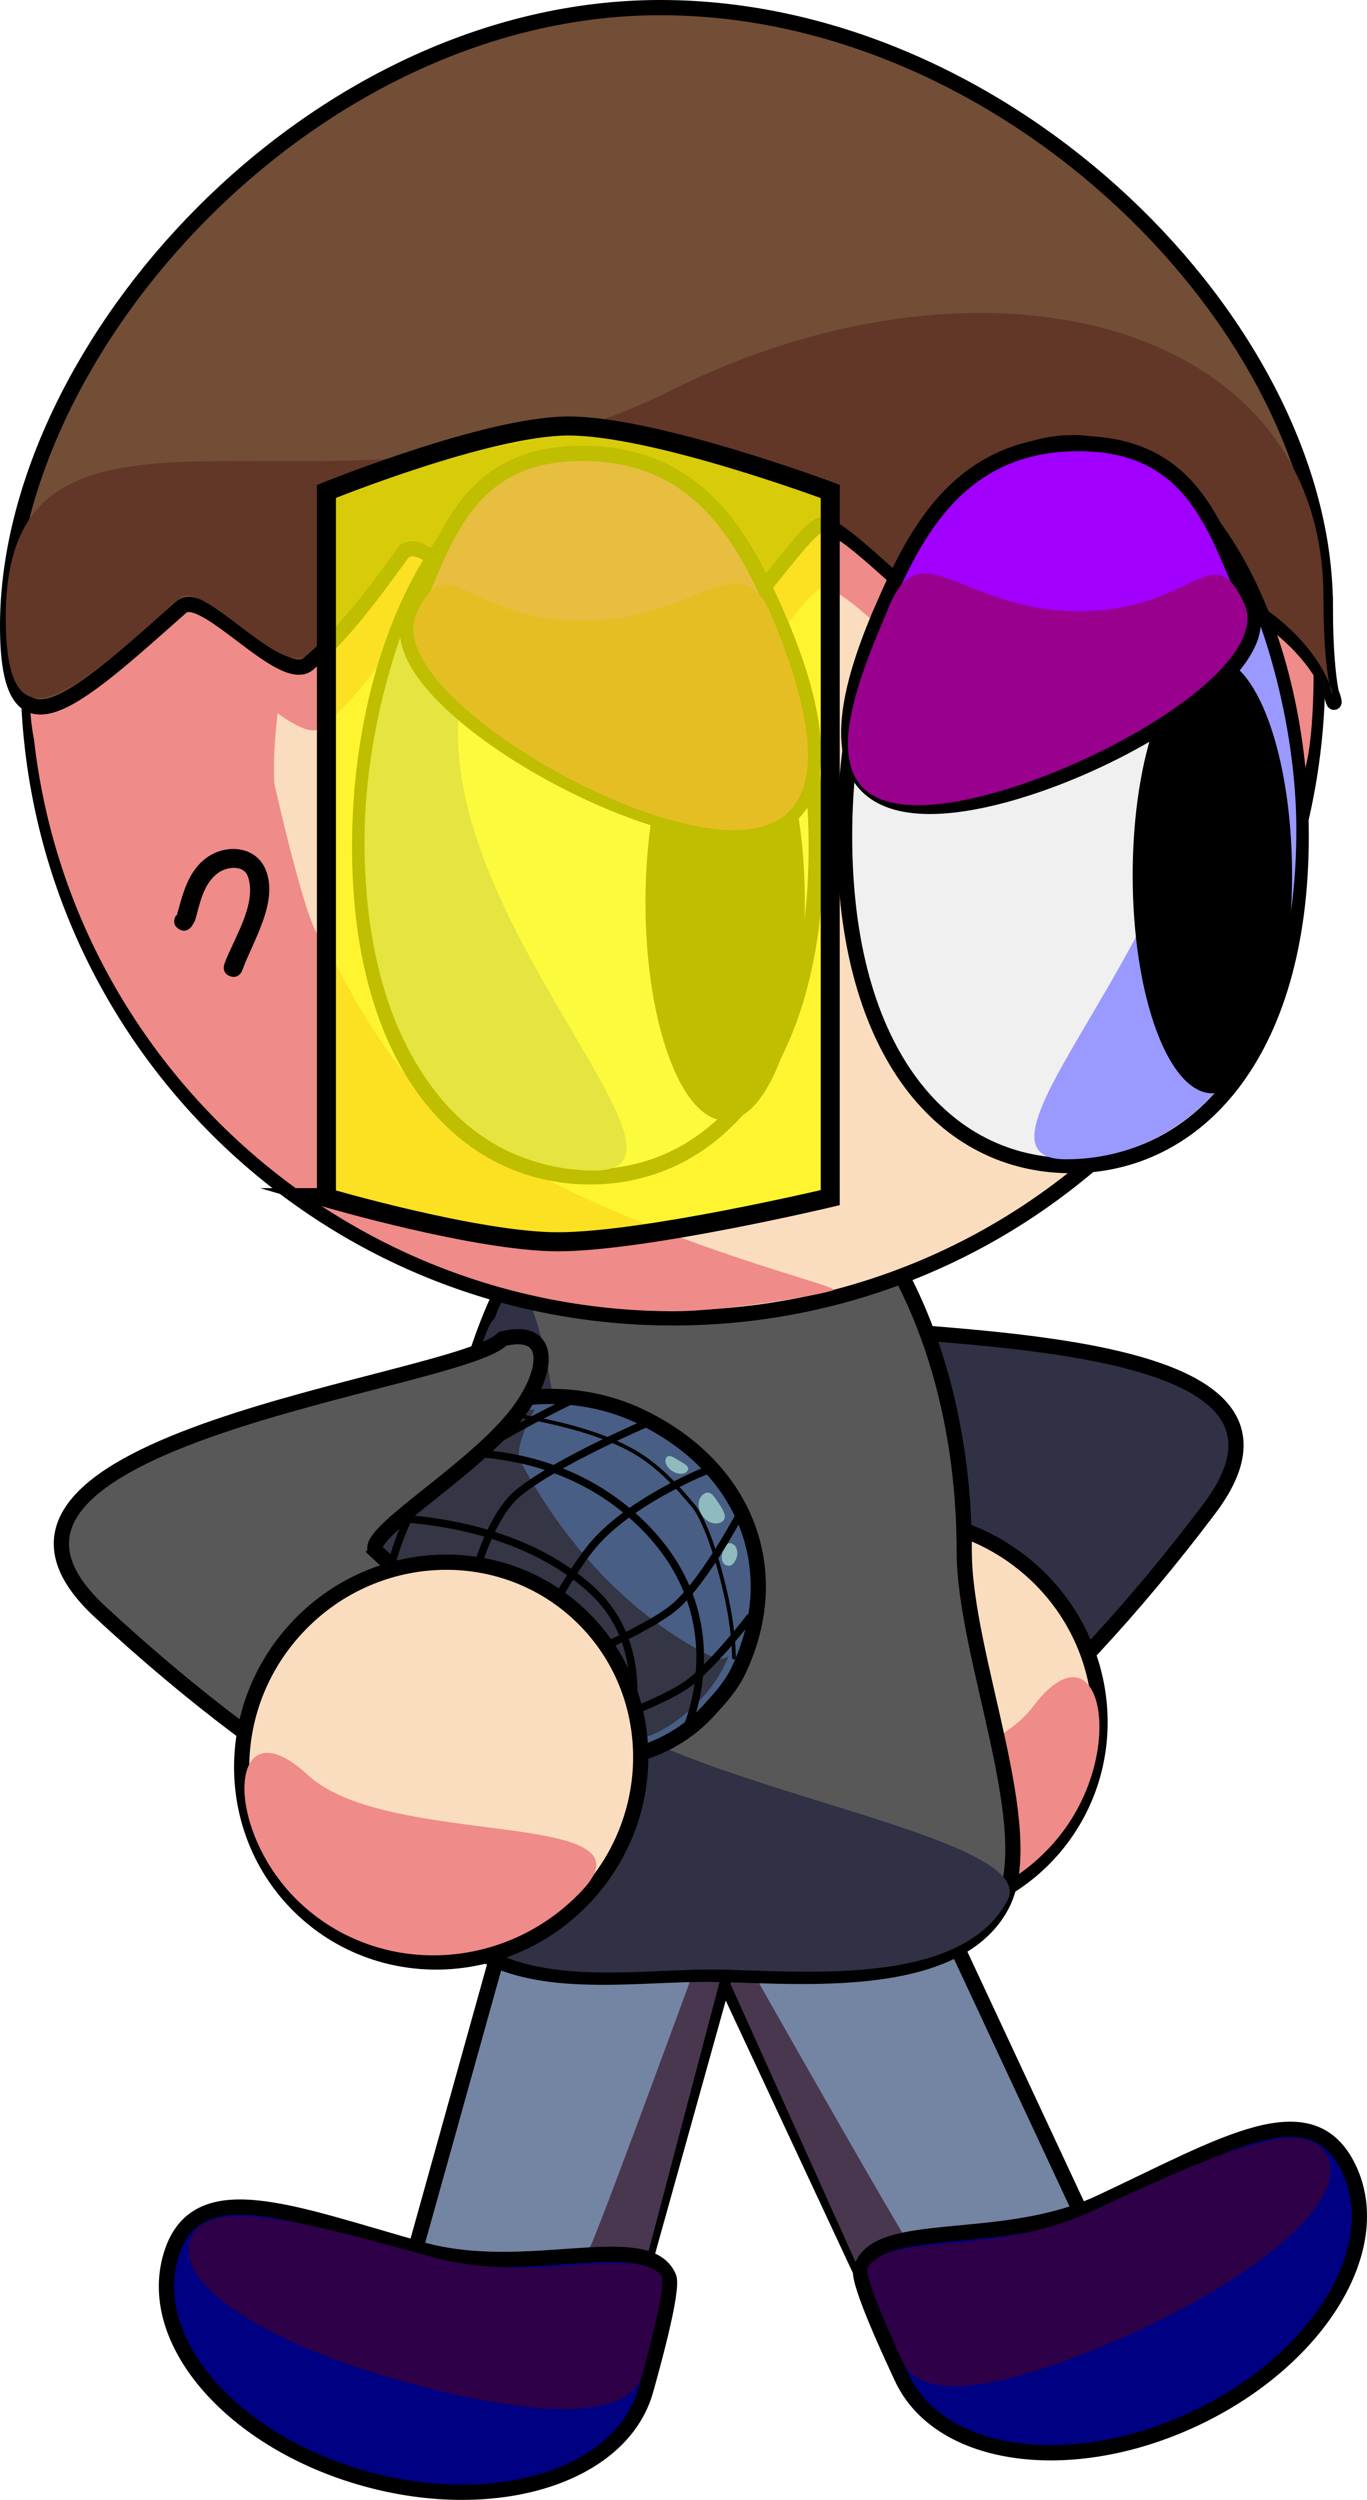 <svg version="1.1" xmlns="http://www.w3.org/2000/svg" xmlns:xlink="http://www.w3.org/1999/xlink" width="179.635" height="328.504" viewBox="0,0,179.635,328.504"><g transform="translate(-231.843,-15.417)"><g data-paper-data="{&quot;isPaintingLayer&quot;:true}" fill-rule="nonzero" stroke-linejoin="miter" stroke-miterlimit="10" stroke-dasharray="" stroke-dashoffset="0" style="mix-blend-mode: normal"><g data-paper-data="{&quot;index&quot;:null}" stroke="#000000" stroke-linecap="butt"><path d="M353.563,212.348c1.715,-2.276 -12.985,-7.646 -20.461,-13.812c-6.063,-5 -7.842,-11.279 -0.763,-10.811c6.462,4.87 78.469,-0.651 58.406,25.972c-20.063,26.623 -41.566,44.258 -48.028,39.388c-6.462,-4.87 -9.216,-14.115 10.847,-40.738z" fill="#303145" stroke-width="2"/><path d="M365.652,220.377c11.721,8.833 14.243,25.258 5.631,36.685c-8.612,11.427 -25.095,13.53 -36.816,4.697c-11.721,-8.833 -14.242,-25.258 -5.631,-36.685c8.612,-11.427 25.095,-13.53 36.816,-4.697z" fill="#faddbf" stroke-width="2"/><path d="M371.484,256.14c-8.612,11.427 -25.095,13.53 -36.816,4.697c-11.721,-8.833 24.315,-9.739 32.927,-21.167c8.612,-11.427 12.501,5.042 3.889,16.47z" fill="#ef8b89" stroke-width="0"/></g><g stroke="#000000" stroke-linecap="butt"><path d="M352.096,329.263l-40.299,-86.355l26.725,-12.472l40.299,86.355z" fill="#7485a3" stroke-width="2"/><path d="M351.539,328.84l-38.459,-85.548c0,0 33.518,59.522 38.567,67.557c1.116,1.776 3.465,1.462 3.465,1.462l22.417,4.038z" fill="#49374f" stroke-width="0"/></g><g data-paper-data="{&quot;index&quot;:null}" stroke="#000000" stroke-linecap="butt"><path d="M283.781,320.511l25.607,-91.79l28.407,7.925l-25.607,91.79z" fill="#7485a3" stroke-width="2"/><path d="M284.981,319.863l21.453,-7.656c0,0 2.369,-0.074 3.179,-2.009c3.664,-8.754 26.978,-72.963 26.978,-72.963l-23.924,90.693z" fill="#49374f" stroke-width="0"/></g><g stroke="#000000" stroke-linecap="butt"><path d="M358.553,219.292c0,13.803 10.047,36.744 4.95,46.46c-6.234,11.882 -28.612,9.096 -38.94,9.096c-13.663,0 -32.944,4.17 -38.344,-14.832c-2.019,-7.106 4.355,-32.373 4.355,-40.723c0,-30.682 15.218,-55.556 33.99,-55.556c18.772,0 33.99,24.873 33.99,55.556z" fill="#585858" stroke-width="2"/><path d="M307.29,234.868c0,13.803 62.042,20.549 56.945,30.265c-6.234,11.882 -28.612,9.096 -38.94,9.096c-13.663,0 -32.944,4.17 -38.344,-14.832c-2.019,-7.106 4.355,-32.373 4.355,-40.723c0,-9.452 3.349,-28.598 5.52,-29.968c5.944,-16.764 10.465,25.14 10.465,46.163z" fill="#303145" stroke-width="0"/></g><g stroke="#000000" stroke-linecap="butt"><g><path d="M235.546,103.874c0,-46.791 37.931,-84.722 84.722,-84.722c46.791,0 84.722,37.931 84.722,84.722c0,46.791 -37.931,84.722 -84.722,84.722c-46.791,0 -84.722,-37.931 -84.722,-84.722z" fill="#faddbf" stroke-width="2"/><path d="M235.777,103.004c0,-15.054 8.657,-41.011 13.166,-44.225c0.515,-0.367 5.786,-8.91 13.307,-15.627c9.347,-8.348 21.315,-15.156 21.925,-14.959c7.969,2.571 -17.527,64.855 -16.288,90.145c0.003,0.06 4.407,19.702 6.026,20.14c2.885,4.742 9.111,19.153 19.992,26.294c20.279,13.306 48.942,19.68 47.459,20.186c-2.373,0.809 -14.803,2.769 -20.866,2.769c-46.791,0 -84.722,-37.931 -84.722,-84.722z" fill="#ef8b89" stroke-width="0"/><path d="M404.467,103.415c0,11.624 -1.578,15.641 -2.13,13.789c-0.563,-1.889 -0.187,-9.814 -9.043,-14.649c-2.146,-1.172 -10.206,6.276 -12.934,5.048c-1.713,-0.771 -8.652,-10.176 -10.566,-10.852c-1.338,-0.473 -12.45,8.378 -13.85,7.927c-3.491,-1.124 -11.989,-11.374 -15.74,-12.032c-2.066,-0.362 -9.283,11.85 -11.392,11.596c-2.72,-0.327 -10.069,-12.068 -12.806,-12.068c-7.28,0 -7.48,7.011 -12.718,13.017c-3.404,3.903 -13.988,-13.052 -17.112,-8.617c-3.879,5.508 -7.72,10.818 -11.961,14.417c-3.327,2.824 -13.364,-10.097 -16.24,-7.479c-13.886,12.639 -22.224,20.644 -22.224,2.472c0,-36.54 43.288,-8.213 85.07,-29.735c39.994,-20.6 83.643,-9.374 83.643,27.166z" fill="#ef8b89" stroke-width="0"/></g><path d="M406.001,95.104c0,23.483 6.532,8.715 -11.467,-0.86c-2.202,-1.172 -10.475,6.276 -13.275,5.048c-1.758,-0.771 -8.88,-10.176 -10.844,-10.852c-1.373,-0.473 -12.778,8.378 -14.214,7.927c-3.582,-1.124 -12.304,-11.374 -16.154,-12.032c-2.12,-0.362 -9.527,11.85 -11.692,11.596c-2.791,-0.327 -10.334,-12.068 -13.143,-12.068c-7.472,0 -7.677,7.011 -13.053,13.017c-3.493,3.903 -14.357,-13.052 -17.563,-8.617c-3.982,5.508 -7.923,10.818 -12.276,14.417c-3.415,2.824 -13.716,-10.097 -16.668,-7.479c-14.252,12.639 -22.809,20.644 -22.809,2.472c0,-36.54 39.863,-81.257 85.789,-81.257c45.927,0 87.368,42.147 87.368,78.688z" fill="#724e36" stroke-width="2"/><path d="M405.754,93.942c0,23.483 6.532,8.715 -11.467,-0.86c-2.202,-1.172 -10.475,6.276 -13.275,5.048c-1.758,-0.771 -8.88,-10.176 -10.844,-10.852c-1.373,-0.473 -12.778,8.378 -14.214,7.927c-3.582,-1.124 -12.304,-11.374 -16.154,-12.032c-2.12,-0.362 -9.527,11.85 -11.692,11.596c-2.791,-0.327 -10.334,-12.068 -13.143,-12.068c-7.472,0 -7.677,7.011 -13.053,13.017c-3.493,3.903 -14.357,-13.052 -17.563,-8.617c-3.982,5.508 -7.923,10.818 -12.276,14.417c-3.415,2.824 -13.716,-10.097 -16.668,-7.479c-14.252,12.639 -22.809,20.644 -22.809,2.472c0,-36.54 44.428,-8.213 87.311,-29.735c41.048,-20.6 85.847,-9.374 85.847,27.166z" fill="#623728" stroke-width="0"/></g><g stroke="#000000" stroke-linecap="butt"><path d="M339.104,126.776c0,28.559 -13.168,43.289 -29.737,43.289c-16.569,0 -30.263,-14.731 -30.263,-43.289c0,-28.559 13.431,-51.711 30,-51.711c16.569,0 30,23.152 30,51.711z" fill="#f0f0f0" stroke-width="2"/><path d="M292.348,107.194c-4.303,28.233 34.223,62.042 17.655,62.042c-16.569,0 -30.263,-14.731 -30.263,-43.289c0,-28.559 18.829,-59.569 12.608,-18.752z" fill="#9a99ff" stroke-width="0"/></g><path d="M337.609,134.009c0,15.822 -4.689,28.649 -10.473,28.649c-5.784,0 -10.473,-12.826 -10.473,-28.649c0,-15.822 4.689,-28.649 10.473,-28.649c5.784,0 10.473,12.826 10.473,28.649z" fill="#000000" stroke="none" stroke-width="0" stroke-linecap="butt"/><g stroke="#000000" stroke-linecap="butt"><path d="M334.094,96.541c4.459,10.23 9.902,28.322 -5.808,28.322c-15.71,0 -46.98,-18.842 -42.435,-28.457c4.324,-9.149 6.79,-21.419 22.5,-21.419c15.71,0 21.493,11.805 25.743,21.554z" fill="#a100fe" stroke-width="2"/><path d="M333.17,96.187c4.307,10.23 10.24,28.322 -4.935,28.322c-15.175,0 -46.053,-18.842 -41.663,-28.457c4.177,-9.149 6.558,0.962 21.733,0.962c15.175,0 20.76,-10.576 24.865,-0.827z" fill="#99008e" stroke-width="0"/></g><g data-paper-data="{&quot;index&quot;:null}" stroke="#000000" stroke-linecap="butt"><path d="M372.83,73.587c16.569,0 30,23.152 30,51.711c0,28.559 -13.695,43.289 -30.263,43.289c-16.569,0 -29.737,-14.731 -29.737,-43.289c0,-28.559 13.431,-51.711 30,-51.711z" fill="#f0f0f0" stroke-width="2"/><path d="M402.194,124.467c0,28.559 -13.695,43.289 -30.263,43.289c-16.569,0 21.957,-33.809 17.655,-62.042c-6.22,-40.817 12.608,-9.807 12.608,18.752z" fill="#9a99ff" stroke-width="0"/></g><path d="M391.158,101.789c5.784,0 10.473,12.826 10.473,28.649c0,15.822 -4.689,28.649 -10.473,28.649c-5.784,0 -10.473,-12.826 -10.473,-28.649c0,-15.822 4.689,-28.649 10.473,-28.649z" data-paper-data="{&quot;index&quot;:null}" fill="#000000" stroke="none" stroke-width="0" stroke-linecap="butt"/><g data-paper-data="{&quot;index&quot;:null}" stroke="#000000" stroke-linecap="butt"><path d="M347.84,95.263c4.25,-9.749 10.033,-21.554 25.743,-21.554c15.71,0 18.176,12.27 22.5,21.419c4.545,9.615 -26.325,26.257 -42.035,26.257c-15.71,0 -10.668,-15.892 -6.208,-26.122z" fill="#a100fe" stroke-width="2"/><path d="M348.764,94.908c4.105,-9.749 9.691,0.827 24.865,0.827c15.175,0 17.556,-10.111 21.733,-0.962c4.39,9.615 -27.689,26.457 -42.863,26.457c-15.175,0 -8.042,-16.092 -3.735,-26.322z" fill="#99008e" stroke-width="0"/></g><path d="M409.144,300.471c4.932,10.569 -4.227,25.276 -20.458,32.851c-16.231,7.574 -33.387,5.147 -38.319,-5.422c-0.986,-2.113 -5.849,-12.455 -5.414,-14.179c1.741,-6.9 18.371,-2.767 31.357,-8.827c16.231,-7.574 27.902,-14.991 32.834,-4.423z" fill="#000082" stroke="#000000" stroke-width="2" stroke-linecap="butt"/><path d="M406.279,298.793c2.668,5.717 -8.278,15.108 -24.509,22.683c-16.231,7.574 -28.586,10.077 -31.254,4.36c-0.533,-1.143 -5.327,-11.337 -4.625,-12.487c2.812,-4.605 16.535,-1.346 29.521,-7.406c16.231,-7.574 28.199,-12.866 30.867,-7.149z" fill="#2e0048" stroke="#000000" stroke-width="0" stroke-linecap="butt"/><path d="M254.228,312.072c3.134,-11.234 15.862,-5.829 33.115,-1.016c13.804,3.851 29.532,-2.951 32.38,3.571c0.712,1.629 -2.392,12.629 -3.018,14.874c-3.134,11.234 -19.66,16.439 -36.913,11.626c-17.252,-4.813 -28.698,-17.821 -25.564,-29.055z" data-paper-data="{&quot;index&quot;:null}" fill="#000082" stroke="#000000" stroke-width="2" stroke-linecap="butt"/><path d="M288.4,311.942c13.804,3.851 26.807,-1.612 30.335,2.47c0.882,1.02 -2.178,11.862 -2.517,13.076c-1.695,6.076 -14.294,5.632 -31.546,0.819c-17.252,-4.813 -29.589,-12.284 -27.894,-18.361c1.695,-6.076 14.369,-2.817 31.621,1.996z" data-paper-data="{&quot;index&quot;:null}" fill="#2e0048" stroke="#000000" stroke-width="0" stroke-linecap="butt"/><g><path d="M293.446,243.094c-13.649,-6.43 -18.387,-17.048 -12.658,-30.843c4.48,-10.789 21.42,-17.197 35.069,-10.768c13.649,6.43 19.409,19.92 13.043,33.432c-0.995,2.113 -2.541,3.768 -3.939,5.292c-7.54,8.224 -20.001,8.31 -31.515,2.886z" fill="#485e84" stroke="#000000" stroke-width="2" stroke-linecap="butt"/><path d="M302.114,200.627c0,0 -2.845,5.004 -1.905,6.773c9.014,16.971 21.241,23.88 25.459,25.856c0.958,0.449 1.89,-0.178 1.89,-0.178c0,0 -0.695,1.996 -2.372,4.164c-1.785,2.307 -4.638,4.829 -7.458,6.051c-3.221,1.395 -11.467,2.626 -11.467,2.626l-20.112,-5.863c0,0 -5.626,-12.219 -5.799,-14.379c-0.169,-2.116 0.239,-4.669 0.562,-7.401c0.503,-4.241 2.57,-8.283 4.549,-10.375c2.526,-2.67 6.652,-4.844 10.285,-6.013c3.381,-1.088 6.368,-1.262 6.368,-1.262z" fill="#343545" stroke="none" stroke-width="0" stroke-linecap="butt"/><path d="M293.883,223.637c0,0 2.071,-8.781 6.064,-12.042c5.055,-4.128 16.986,-9.203 16.986,-9.203" fill="none" stroke="#000000" stroke-width="1" stroke-linecap="round"/><path d="M330.362,227.979c0,0 -4.343,5.681 -7.692,8.374c-3.382,2.719 -12.602,5.742 -12.602,5.742" fill="none" stroke="#000000" stroke-width="1" stroke-linecap="round"/><path d="M283.045,221.942c0,0 1.991,-9.046 6.477,-12.381c6.884,-5.118 17.356,-10.101 17.356,-10.101" fill="none" stroke="#000000" stroke-width="1" stroke-linecap="round"/><path d="M285.533,206.862c0,0 16.905,-3.701 29.787,8.03c14.111,12.849 6.466,28.31 6.466,28.31" fill="none" stroke="#000000" stroke-width="1" stroke-linecap="round"/><path d="M280.362,214.859c0,0 17.778,-0.894 29.168,9.432c9.352,8.479 4.131,22.105 4.131,22.105" fill="none" stroke="#000000" stroke-width="1" stroke-linecap="round"/><path d="M324.075,214.504c-0.659,-1.006 -0.548,-2.245 0.248,-2.767c0.796,-0.522 1.252,0.131 1.912,1.137c0.659,1.006 1.273,1.984 0.476,2.506c-0.796,0.522 -1.977,0.13 -2.636,-0.877z" fill="#8fbbbe" stroke="none" stroke-width="0" stroke-linecap="butt"/><path d="M327.196,221.07c-0.544,-0.256 -0.674,-1.126 -0.289,-1.942c0.384,-0.816 0.654,-1.096 1.198,-0.84c0.544,0.256 0.838,1.203 0.453,2.019c-0.384,0.816 -0.818,1.019 -1.363,0.763z" fill="#8fbbbe" stroke="none" stroke-width="0" stroke-linecap="butt"/><path d="M320.229,208.753c-0.771,-0.469 -1.142,-1.266 -0.829,-1.78c0.313,-0.514 0.959,-0.057 1.73,0.412c0.771,0.469 1.374,0.773 1.061,1.287c-0.313,0.514 -1.191,0.55 -1.962,0.081z" fill="#8fbbbe" stroke="none" stroke-width="0" stroke-linecap="butt"/><path d="M297.66,201.138c0,0 10.17,1.12 16.861,4.676c3.794,2.016 6.442,5.102 8.423,7.464c1.752,2.089 3.666,8.379 4.629,13.346c0.709,3.657 0.718,6.601 0.718,6.601" fill="none" stroke="#000000" stroke-width="0.5" stroke-linecap="round"/><path d="M329.537,213.546c0,0 -4.87,9.384 -8.942,12.939c-3.43,2.995 -13.567,7.156 -13.567,7.156" fill="none" stroke="#000000" stroke-width="1" stroke-linecap="round"/><path d="M302.634,229.765c0,0 4.548,-8.529 7.612,-11.855c5.381,-5.839 15.109,-9.545 15.109,-9.545" fill="none" stroke="#000000" stroke-width="1" stroke-linecap="round"/></g><g stroke="#000000" stroke-linecap="butt"><path d="M281.321,219.312c24.432,22.68 23.347,32.265 17.842,38.195c-5.505,5.93 -29.774,-7.648 -54.206,-30.328c-24.432,-22.68 47.423,-29.909 52.928,-35.839c6.886,-1.706 6.239,4.788 1.15,10.776c-6.276,7.385 -19.802,15.257 -17.713,17.195z" fill="#585858" stroke-width="2"/><path d="M307.9,227.492c10.487,9.735 10.894,26.347 0.908,37.103c-9.985,10.757 -26.581,11.585 -37.068,1.851c-10.487,-9.735 -10.894,-26.347 -0.908,-37.103c9.985,-10.757 26.581,-11.585 37.068,-1.851z" fill="#faddbf" stroke-width="2"/><path d="M272.312,248.676c10.487,9.735 46.122,4.289 36.136,15.046c-9.985,10.757 -26.581,11.585 -37.068,1.851c-10.487,-9.735 -9.555,-26.632 0.932,-16.897z" fill="#ef8b89" stroke-width="0"/></g><path d="M255.292,137.467c-1.03,-0.709 -0.321,-1.738 -0.321,-1.738l0.102,-0.035c0.794,-2.745 1.411,-5.708 3.88,-7.536c2.56,-1.896 6.525,-1.603 7.806,1.56c1.717,4.242 -1.709,9.396 -3.085,13.225c0,0 -0.423,1.176 -1.599,0.753c-1.176,-0.423 -0.753,-1.599 -0.753,-1.599c1.164,-3.23 4.357,-7.889 3.099,-11.493c-0.562,-1.611 -2.865,-1.303 -4.001,-0.421c-1.934,1.502 -2.315,4.023 -2.944,6.205l-0.445,0.759c0,0 -0.709,1.03 -1.738,0.321z" fill="#000000" stroke="none" stroke-width="0.5" stroke-linecap="butt"/><path d="M274.74,172.795v-92.8c0,0 21.214,-8.6 31.8,-8.6c11.418,0 34.4,8.6 34.4,8.6v92.8c0,0 -24.382,5.8 -35.8,5.8c-10.586,0 -30.4,-5.8 -30.4,-5.8z" fill-opacity="0.749" fill="#fffe00" stroke="#000000" stroke-width="2.5" stroke-linecap="butt"/></g></g></svg>